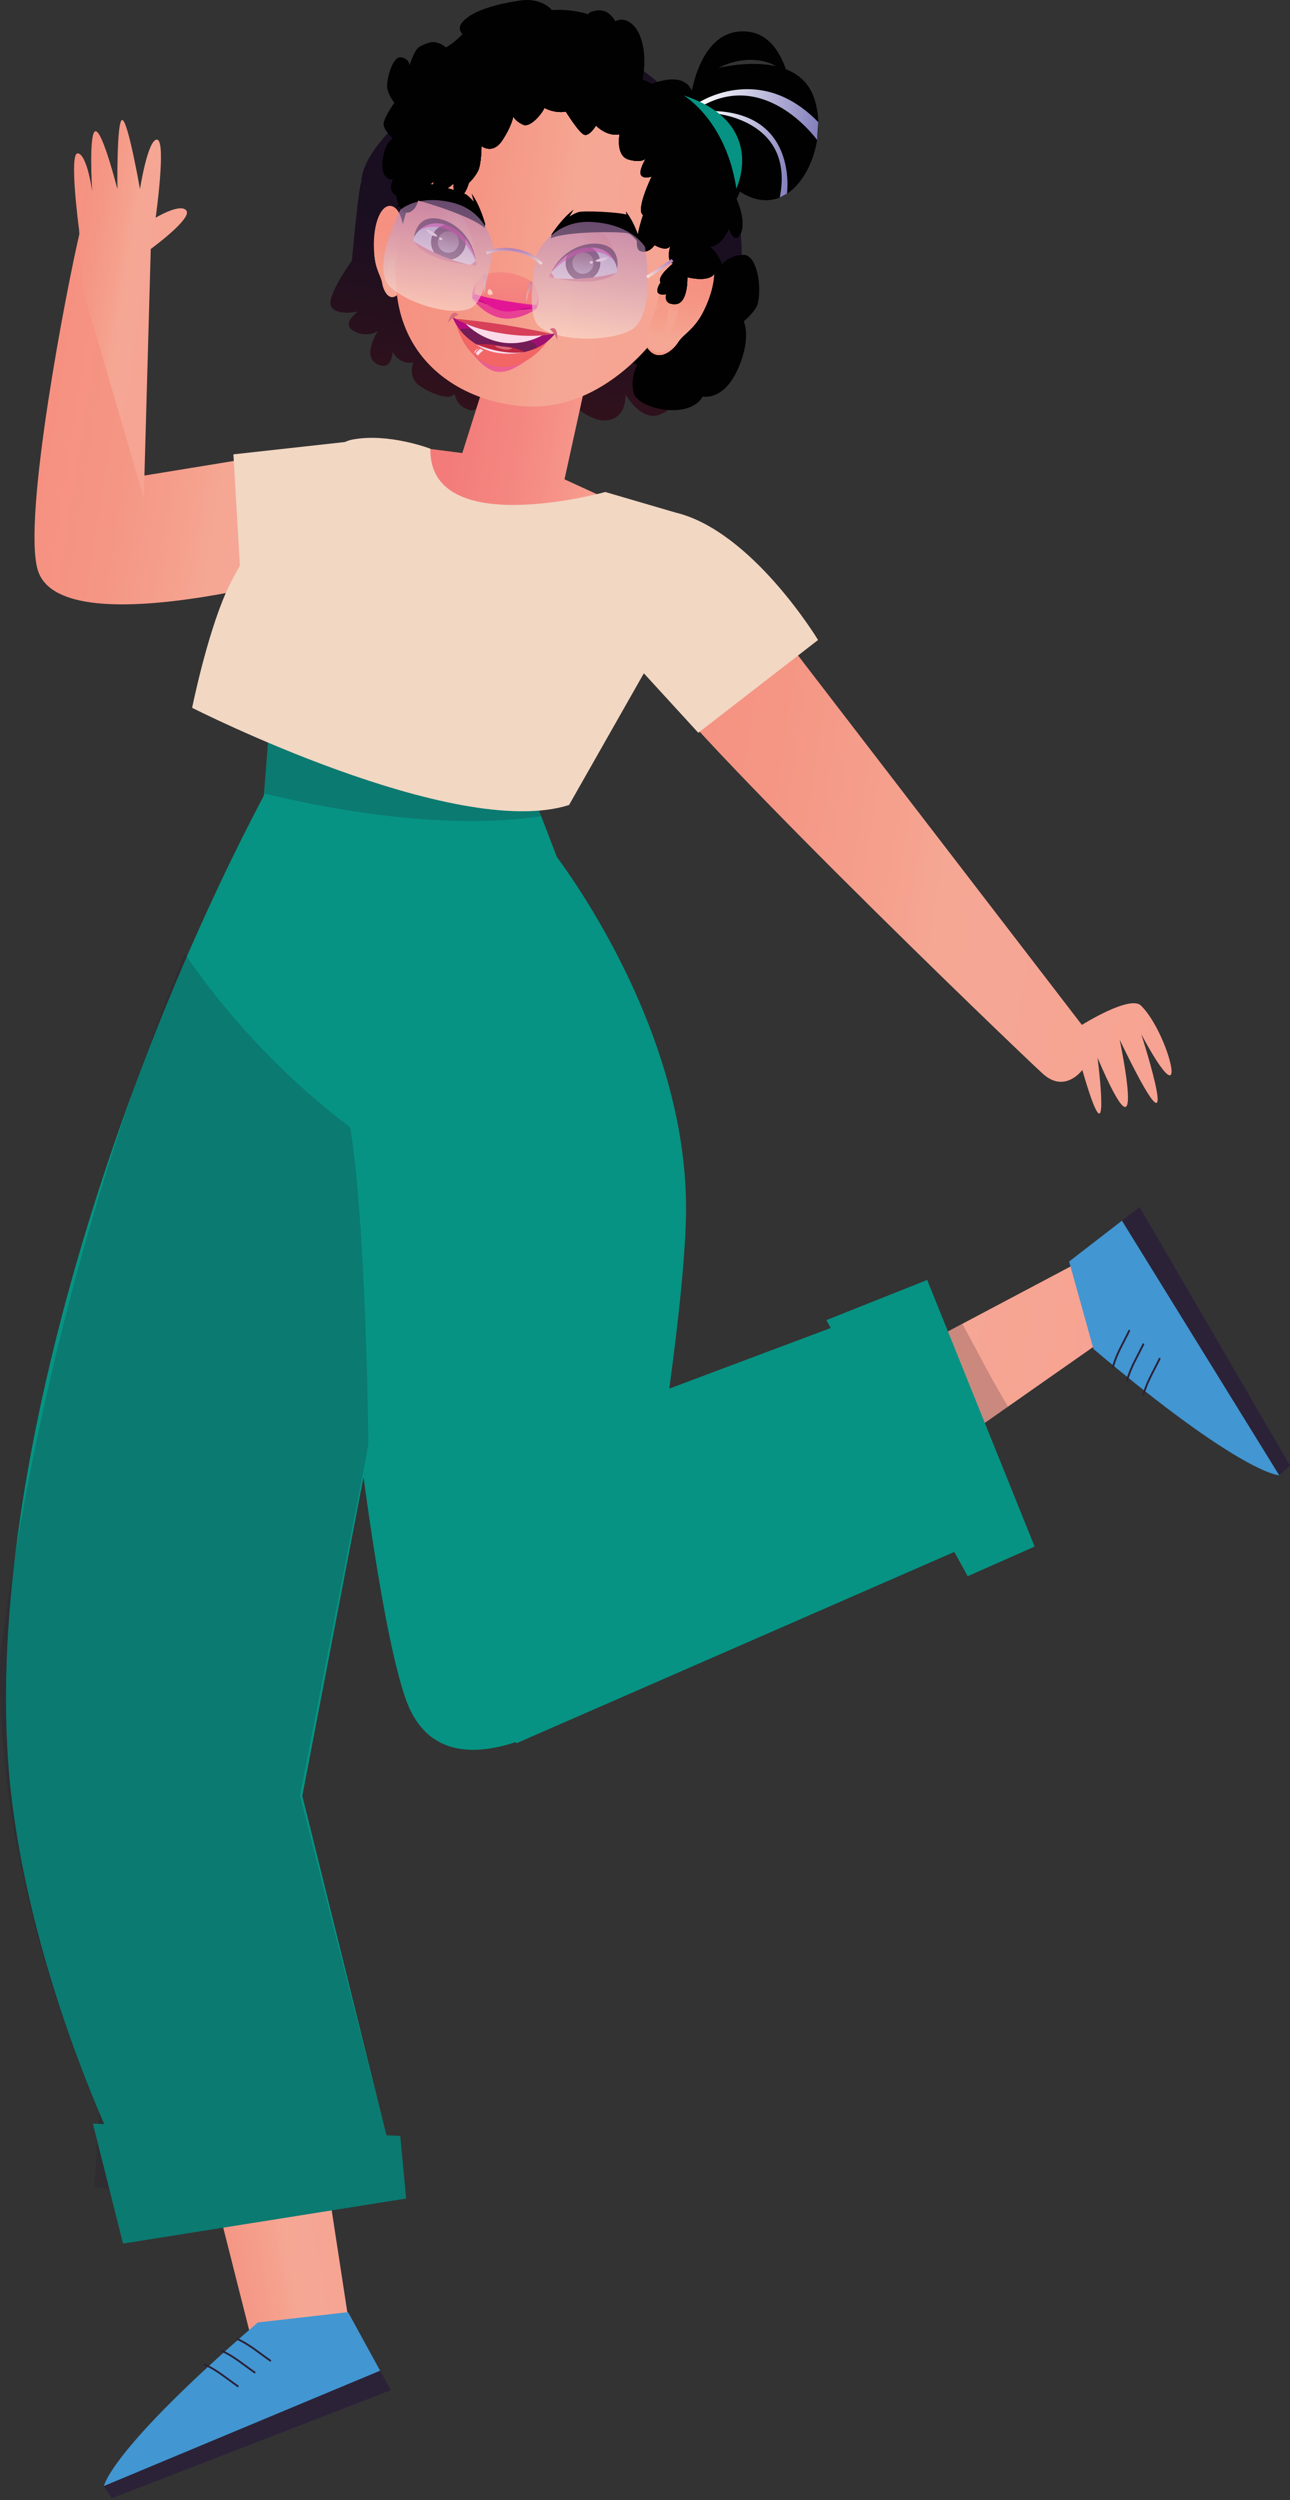 <svg width="434" height="841" viewBox="0 0 434 841" fill="none" xmlns="http://www.w3.org/2000/svg">
<rect x="0" y="0" width="434" height="841" fill="#333333" stroke="none"/>
<path d="M118.389 87.652C118.389 87.652 120.745 61.514 121.575 61.333C121.68 47.997 146.677 30.362 152.228 26.521C182.318 5.721 201.269 6.998 232.217 37.588C256.642 61.724 248.402 104.41 247.534 107.356C253.953 110.797 247.964 119.805 241.097 118.452C241.097 118.452 243.099 124.19 236.824 126.583C230.548 128.976 228.536 126.878 228.536 126.878C228.536 126.878 232.828 133.17 223.844 135.134C223.844 135.134 227.811 137.44 221.679 139.566C215.546 141.692 210.386 132.617 210.386 132.617C210.386 132.617 211.13 139.604 205.246 141.206C199.361 142.807 192.561 135.849 192.561 135.849C192.561 135.849 186.429 143.589 180.887 142.731C175.346 141.864 171.875 135.706 171.875 135.706C171.875 135.706 172.533 140.119 167.039 139.347C162.061 138.651 162.528 131.13 162.662 129.719C162.499 131.149 161.489 138.813 158.322 137.984C152.123 136.363 153.592 131.33 152.476 132.855C151.36 134.371 145.828 132.97 141.193 129.776C136.968 126.869 139.066 121.864 139.066 121.864C139.066 121.864 134.898 123.18 132.104 118.433C132.104 118.433 131.818 125.42 126.496 122.236C121.832 119.443 127.126 111.35 127.126 111.35C127.126 111.35 123.244 114.019 118.609 111.102C114.889 108.767 120.383 104.801 120.383 104.801C120.383 104.801 113.497 106.346 111.456 103.219C109.415 100.092 118.389 87.643 118.389 87.643V87.652Z" fill="url(#paint0_linear_7_4131)"/>
<path d="M125.781 82.457C125.781 83.458 125.819 84.364 125.886 85.174V85.212C126.353 91.027 128.184 92.666 128.604 95.316C128.966 97.614 131.065 102.437 134.536 98.3L134.546 98.29C134.546 98.29 136.138 79.531 135.614 75.994C135.614 75.994 134.889 70.694 132.266 69.502C128.9 67.968 125.752 73.611 125.771 82.448L125.781 82.457Z" fill="url(#paint1_linear_7_4131)"/>
<path style="mix-blend-mode:multiply" opacity="0.6" d="M135.404 86.642C135.404 86.642 131.522 75.432 128.995 74.335C126.467 73.249 126.41 82.238 126.487 85.241C126.553 88.253 127.078 90.102 127.078 90.102C127.078 90.102 126.954 86.546 127.259 83.725C127.698 79.683 129.224 76.385 130.282 76.89C131.341 77.395 132.028 82.676 132.037 83.258C132.037 83.849 131.055 84.745 130.616 87.871C130.177 90.998 130.797 94.563 131.427 94.621C132.056 94.678 132.18 92.114 132.638 89.197C133.096 86.28 134.765 87.128 135.242 89.139L135.404 86.632V86.642Z" fill="url(#paint2_linear_7_4131)"/>
<path style="mix-blend-mode:multiply" opacity="0.6" d="M135.242 89.139C135.242 89.139 134.259 86.146 133.22 87.271C132.171 88.396 132.238 91.99 131.522 92.304C130.807 92.619 130.378 89.664 130.95 87.109C131.522 84.554 132.676 82.362 133.735 82.972L135.404 86.642L135.242 89.149V89.139Z" fill="url(#paint3_linear_7_4131)"/>
<path style="mix-blend-mode:multiply" d="M125.895 85.212C126.363 91.027 128.184 92.666 128.613 95.316C128.976 97.614 131.074 102.437 134.546 98.3C134.355 98.453 132.495 99.873 130.998 98.862C129.415 97.785 129.195 95.641 128.728 93.925C128.261 92.218 126.582 90.827 125.895 85.203V85.212Z" fill="url(#paint4_linear_7_4131)"/>
<path d="M221.583 137.45C227.086 138.661 233.724 137.984 236.433 133.38C236.481 133.389 243.7 135.076 248.583 123.38C252.818 113.228 250.214 108.109 250.214 108.109C250.214 108.109 254.325 104.696 254.954 102.037C256.375 96.041 254.573 85.898 250.3 85.727C246.018 85.555 242.918 88.749 242.918 88.749C242.918 88.749 240.086 81.838 236.652 82.457C233.219 83.077 224.559 94.84 224.559 94.84C224.559 94.84 219.676 90.684 217.663 93.21C215.651 95.736 213.105 102.132 213.105 102.132C213.105 102.132 207.439 105.097 208.326 111.903C208.326 111.903 206.037 116.536 210.501 120.368C211.464 121.197 212.752 121.988 214.43 122.684C214.43 122.684 211.788 127.212 213.248 132.312C213.877 134.514 217.396 136.525 221.574 137.45H221.583Z" fill="#010101"/>
<path d="M213.2 503.84L371.606 419.945L369.765 451.688L234.85 546.183C227.582 532.085 220.343 517.986 213.2 503.84Z" fill="url(#paint5_linear_7_4131)"/>
<path opacity="0.2" d="M213.2 503.84L323.766 445.282C328.783 454.462 333.618 464.08 339.15 473.136L234.85 546.193C227.582 532.094 220.343 517.996 213.2 503.85V503.84Z" fill="#201829"/>
<path d="M367.895 453.776L359.693 424.33L377.48 410.584L430.403 496.243C430.403 496.243 418.224 496.262 367.895 453.766V453.776Z" fill="#4296D2"/>
<path d="M430.403 496.243L377.481 410.584L383.403 405.999L434.027 492.973L430.403 496.243Z" fill="#2B2238"/>
<path d="M374.152 459.686C375.296 455.329 377.709 451.488 379.636 447.456C379.808 447.093 380.351 447.408 380.18 447.77C378.272 451.755 375.888 455.549 374.753 459.848C374.648 460.239 374.038 460.077 374.142 459.676L374.152 459.686Z" fill="#2B2238"/>
<path d="M378.892 464.252C380.037 459.895 382.449 456.054 384.376 452.022C384.548 451.659 385.091 451.974 384.92 452.336C383.012 456.321 380.628 460.115 379.493 464.414C379.388 464.805 378.778 464.643 378.883 464.242L378.892 464.252Z" fill="#2B2238"/>
<path d="M384.376 469.104C385.52 464.747 387.933 460.906 389.86 456.874C390.032 456.511 390.575 456.826 390.404 457.188C388.496 461.173 386.112 464.967 384.977 469.266C384.872 469.657 384.262 469.495 384.366 469.094L384.376 469.104Z" fill="#2B2238"/>
<path d="M121.842 148.002L48.366 159.994L50.493 80.122C42.215 77.462 34.9 81.409 26.869 78.025C22.625 95.803 7.308 174.789 12.763 191.919C21.328 218.8 117.045 189.602 117.045 189.602L121.851 148.012L121.842 148.002Z" fill="url(#paint6_linear_7_4131)"/>
<path d="M26.593 77.176C26.593 77.176 23.092 51.086 26.211 51.581C29.33 52.068 31.008 64.307 31.008 64.307C31.008 64.307 29.768 44.165 32.172 44.137C34.575 44.117 39.497 63.64 39.497 63.64C39.497 63.64 39.201 40.047 41.147 40.352C43.092 40.657 47.088 63.63 47.088 63.63C47.088 63.63 49.768 46.491 52.887 46.977C56.006 47.463 52.372 73.23 52.372 73.23C52.372 73.23 60.755 68.158 62.72 70.856C64.694 73.563 50.722 83.744 50.722 83.744L48.376 167.573L28.099 98.157L26.593 77.167V77.176Z" fill="url(#paint7_linear_7_4131)"/>
<path d="M61.833 418.591L117.769 783.771L83.941 784.238L16.807 518.892L61.833 418.591Z" fill="url(#paint8_linear_7_4131)"/>
<path opacity="0.2" d="M63.159 740.884L120.974 430.888L51.886 402.796L31.781 735.584C42.31 736.88 52.858 739.092 63.168 740.875L63.159 740.884Z" fill="#201829"/>
<path d="M91.799 229.028L84.446 322.704L201.583 325.459L177.273 261.982L91.799 229.028Z" fill="#069383"/>
<path d="M167.058 115.954L155.537 152.397L126.468 148.66L154.231 196.208L212.494 171.586L189.919 161.233L200.945 111.055L167.058 115.954Z" fill="url(#paint9_linear_7_4131)"/>
<path d="M194.078 27.855C194.078 27.855 151.589 22.765 136.768 71.009C121.937 119.243 156.119 137.097 180.134 136.745C204.149 136.392 223.596 113.504 229.032 99.301C234.478 85.098 232.322 34.356 194.078 27.865V27.855Z" fill="url(#paint10_linear_7_4131)"/>
<path d="M89.415 266.405C89.415 266.405 122.09 286.195 185.065 285.241C185.065 285.241 232.456 344.381 230.777 409.869C229.604 455.835 209.28 565.706 209.28 565.706C209.28 565.706 151.017 613.206 136.444 571.33C121.871 529.454 107.908 363.493 107.908 363.493L140.354 402.872L101.709 604.064L131.188 723.02L37.398 719.674C37.398 719.674 7.051 655.997 2.692 591.892C-4.07 492.401 41.099 357.374 89.415 266.405Z" fill="#069383"/>
<path d="M174.927 567.164C166.248 544.639 156.481 519.816 151.608 494.813C229.604 465.348 306.361 436.627 306.361 436.627L334.629 516.089L173.715 586.391C169.891 578.098 178.217 575.696 174.927 567.164Z" fill="#069383"/>
<path d="M325.569 530.188L278.016 444.043L311.94 430.535L348.086 520.217L325.569 530.188Z" fill="#069383"/>
<path d="M249.594 195.894L363.985 344.743C363.985 344.743 380.151 334.6 383.861 338.242C393.484 347.669 401.114 379.813 383.966 347.898C383.966 347.898 400.303 398.601 376.698 349.738C376.698 349.738 386.541 396.276 369.259 355.82C369.259 355.82 374.314 395.113 364.128 359.909C364.128 359.909 358.32 367.897 350.9 361.225C343.47 354.552 219.132 235.215 214.573 220.125C210.015 205.035 249.604 195.894 249.604 195.894H249.594Z" fill="url(#paint11_linear_7_4131)"/>
<path opacity="0.2" d="M117.789 379.174C93.106 360.453 75.08 339.624 62.157 320.836C31.247 396.009 9.788 480.362 0.079 557.432C-1.991 639.563 37.398 719.674 37.398 719.674L131.188 723.02L100.917 603.912L123.32 489.284L123.921 485.423C122.786 403.606 117.789 379.193 117.789 379.193V379.174Z" fill="#201829"/>
<path d="M31.247 714.308L134.66 718.445L136.644 739.521L41.395 754.668L31.247 714.308Z" fill="#0B7A71"/>
<path opacity="0.2" d="M182.089 274.555L177.273 261.973L91.799 229.028L88.824 266.891C114.136 272.992 150.511 279.16 182.089 274.555Z" fill="#201829"/>
<path d="M86.716 781.206L117.102 777.737L127.898 797.45L34.947 836.256C34.947 836.256 36.836 824.236 86.725 781.216L86.716 781.206Z" fill="#4296D2"/>
<path d="M34.938 836.247L127.889 797.44L131.484 804.008L37.608 840.336L34.938 836.247Z" fill="#2B2238"/>
<path d="M79.925 786.468C84.026 788.27 87.422 791.244 91.084 793.761C91.418 793.989 91.103 794.533 90.769 794.304C87.107 791.787 83.712 788.813 79.611 787.012C79.239 786.85 79.563 786.306 79.925 786.468Z" fill="#2B2238"/>
<path d="M74.661 790.434C78.762 792.235 82.157 795.21 85.819 797.726C86.153 797.955 85.838 798.498 85.505 798.269C81.842 795.753 78.447 792.779 74.346 790.977C73.974 790.815 74.298 790.272 74.661 790.434Z" fill="#2B2238"/>
<path d="M69.005 795.076C73.106 796.878 76.501 799.852 80.164 802.368C80.498 802.597 80.183 803.141 79.849 802.912C76.187 800.395 72.791 797.421 68.69 795.619C68.318 795.457 68.643 794.914 69.005 795.076Z" fill="#2B2238"/>
<path d="M116.93 148.584L78.523 152.826L81.737 208.057L116.93 148.584Z" fill="#F2D7C3"/>
<path d="M144.779 150.929C144.779 150.929 130.616 145.495 118.447 147.879C106.277 150.262 82.748 184.102 76.101 199.144C69.453 214.186 64.637 238.084 64.637 238.084C64.637 238.084 153.058 283.001 191.445 270.781L216.614 226.474L234.936 246.492L275.221 215.273C275.221 215.273 253.075 178.573 227.239 172.396L203.653 165.495C203.653 165.495 144.235 181.929 144.798 150.929H144.779Z" fill="#F2D7C3"/>
<path d="M238.369 100.864C237.911 102.075 237.444 103.162 236.977 104.115L236.948 104.163C233.591 111.007 229.938 112.17 228.069 115.211C226.447 117.832 220.935 122.741 217.263 116.164C217.253 116.154 217.244 116.145 217.244 116.145C217.244 116.145 223.157 92.647 225.589 88.596C225.589 88.596 229.137 82.495 233.848 82.219C239.904 81.866 242.384 90.14 238.369 100.864Z" fill="url(#paint12_linear_7_4131)"/>
<path style="mix-blend-mode:multiply" opacity="0.6" d="M221.145 101.608C221.145 101.608 232.389 89.74 236.91 89.559C241.43 89.378 237.472 100.311 236.004 103.934C234.535 107.556 232.866 109.567 232.866 109.567C232.866 109.567 234.668 105.306 235.441 101.751C236.557 96.641 235.613 91.951 233.705 92.085C231.798 92.218 228.307 98.319 228.04 99.034C227.763 99.749 228.937 101.284 228.231 105.278C227.525 109.272 224.931 113.323 223.891 113.104C222.861 112.885 223.815 109.72 224.397 105.974C224.979 102.227 221.946 102.504 220.267 104.725L221.145 101.608Z" fill="url(#paint13_linear_7_4131)"/>
<path style="mix-blend-mode:multiply" opacity="0.6" d="M220.267 104.725C220.267 104.725 223.176 101.532 224.34 103.371C225.503 105.211 223.777 109.539 224.778 110.244C225.78 110.95 227.792 107.547 228.031 104.191C228.269 100.826 227.42 97.652 225.455 97.909L221.135 101.608L220.258 104.725H220.267Z" fill="url(#paint14_linear_7_4131)"/>
<path style="mix-blend-mode:multiply" d="M236.948 104.163C233.591 111.007 229.938 112.17 228.069 115.211C226.447 117.832 220.935 122.741 217.263 116.164C217.501 116.431 219.819 119.005 222.661 118.442C225.665 117.851 226.981 115.344 228.507 113.476C230.024 111.607 233.324 110.683 236.948 104.163Z" fill="url(#paint15_linear_7_4131)"/>
<path d="M249.194 78.501C247.2 82.743 245.159 76.871 245.159 76.871C242.746 83.477 237.711 83.201 237.711 83.201C237.711 83.201 242.022 86.299 240.896 90.941C239.78 95.583 231.273 93.248 231.273 93.248C231.273 93.248 231.569 102.094 227.258 102.313C222.937 102.533 224.168 98.948 224.168 98.948C218.789 99.864 222.241 94.992 222.241 94.992C220.868 92.972 226.428 88.653 226.428 88.653C223.91 87.738 225.532 82.715 225.532 82.715C224.158 84.879 220.229 82.448 220.229 82.448C220.229 82.448 218.283 85.479 215.384 84.421C212.475 83.353 216.347 72.334 216.347 72.334C213.724 70.713 219.246 59.341 219.246 59.341C219.246 59.341 216.814 60.37 215.737 59.007C214.678 57.673 217.139 53.507 217.234 53.345C217.158 53.44 215.87 54.899 211.502 53.679C207.077 52.44 208.374 45.261 208.441 45.185C204.139 46.062 200.506 42.268 200.506 42.268C200.506 42.268 198.35 45.872 196.595 45.338C194.84 44.804 190.348 37.54 190.348 37.54C186.524 38.255 183.081 36.272 183.081 36.272C183.443 36.587 178.78 43.346 175.88 41.916C173.095 40.543 172.723 39.189 172.695 39.094C172.676 39.227 172.294 42.154 169.061 47.12C165.752 52.211 162.003 49.141 162.003 49.141C162.003 49.141 161.984 55.29 160.802 57.558C159.619 59.827 157.75 61.553 157.75 61.553C157.75 61.553 156.271 66.919 154.23 65.756C152.189 64.603 152.609 62.63 152.581 62.02C152.552 61.41 151.236 63.659 147.917 64.317C144.598 64.975 145.933 61.019 145.933 61.019C144.273 63.001 141.641 61.867 141.641 61.867C141.641 61.867 141.183 68.406 139.228 70.332C134.774 74.726 133.258 65.661 133.258 65.661C130.149 64.241 132.285 60.218 132.285 60.218C132.285 60.218 131.312 61.095 129.567 59.122C127.831 57.139 128.775 50.028 131.188 47.435C133.43 45.033 133.649 47.492 133.668 47.864C133.668 47.892 133.668 47.911 133.668 47.911C133.668 47.911 128.632 43.917 129.119 41.363C129.605 38.818 132.733 34.566 132.733 34.566C132.733 34.566 130.168 31.582 130.273 28.637C130.378 25.701 132.171 18.98 134.908 19.314C137.559 19.648 137.74 21.802 137.731 22.021C137.731 22.021 139.228 17.474 140.592 16.149C141.479 15.291 144.521 14.1 145.637 14.148C148.336 14.271 149.996 15.949 149.996 15.949C152.752 14.567 155.604 11.459 155.604 11.459C155.604 11.459 153.715 9.839 155.394 7.675C159.047 2.947 169.71 0.955 175.022 0.173C182.242 -0.895 185.685 3.328 185.618 3.376C192.761 2.947 197.95 4.815 197.95 4.815C197.95 4.815 197.969 3.872 200.858 3.528C203.624 3.204 205.331 4.529 207.039 7.113L207.067 7.16C207.067 7.16 209.251 5.606 212.208 7.751C215.727 10.296 217.93 17.541 216.156 26.835C217.301 27.178 217.921 27.436 219.294 28.189C233.972 22.794 233.438 33.889 233.438 33.889C233.438 33.889 235.784 33.527 239.78 34.976C243.662 36.377 243.548 37.13 243.214 38.522C242.87 39.952 239.942 39.923 239.942 39.923C248.23 44.499 246.905 44.146 246.905 44.146C249.871 46.672 249.747 48.96 249.499 49.952C249.413 50.285 249.318 50.476 249.318 50.476C249.318 50.476 254.287 54.193 253.743 56.929C253.199 59.665 249.804 58.226 249.804 58.226C250.186 60.542 249.413 63.125 248.707 64.86C248.211 66.071 247.754 66.872 247.754 66.872C247.754 66.872 251.187 74.269 249.194 78.511V78.501Z" fill="#010101"/>
<g style="mix-blend-mode:multiply">
<path d="M249.194 78.501C247.201 82.743 245.16 76.871 245.16 76.871C242.747 83.477 237.711 83.201 237.711 83.201C237.711 83.201 242.022 86.299 240.896 90.941C239.781 95.583 231.273 93.248 231.273 93.248C231.273 93.248 231.569 102.094 227.258 102.313C222.938 102.532 224.168 98.948 224.168 98.948C218.789 99.863 222.241 94.992 222.241 94.992C220.868 92.971 226.428 88.653 226.428 88.653C223.91 87.738 225.532 82.715 225.532 82.715C224.158 84.878 220.229 82.448 220.229 82.448C220.229 82.448 218.283 85.479 215.384 84.421C212.475 83.353 216.347 72.334 216.347 72.334C213.725 70.713 219.247 59.341 219.247 59.341C219.247 59.341 216.815 60.37 215.737 59.007C214.659 57.644 217.234 53.335 217.234 53.335C217.234 53.335 216.004 54.937 211.502 53.679C207.077 52.439 208.374 45.261 208.441 45.185C204.14 46.062 200.506 42.268 200.506 42.268C200.506 42.268 198.35 45.871 196.596 45.338C194.841 44.804 190.349 37.54 190.349 37.54C186.524 38.255 183.081 36.272 183.081 36.272C183.444 36.587 178.78 43.345 175.88 41.916C173.096 40.543 172.724 39.189 172.695 39.094C172.676 39.227 172.294 42.154 169.061 47.12C165.752 52.211 162.004 49.141 162.004 49.141C162.004 49.141 161.985 55.289 160.802 57.558C159.619 59.827 157.75 61.552 157.75 61.552C157.75 61.552 156.272 66.919 154.231 65.756C152.19 64.603 152.609 62.63 152.581 62.02C152.552 61.409 151.236 63.659 147.917 64.317C144.598 64.975 145.933 61.019 145.933 61.019C144.274 63.001 141.641 61.867 141.641 61.867C141.641 61.867 141.184 68.406 139.228 70.332C134.775 74.726 133.258 65.661 133.258 65.661C130.149 64.24 132.285 60.218 132.285 60.218C132.285 60.218 131.312 61.095 129.567 59.122C127.831 57.139 128.776 50.028 131.189 47.435C133.601 44.842 133.668 47.911 133.668 47.911C133.668 47.911 128.633 43.917 129.119 41.363C129.605 38.817 132.734 34.566 132.734 34.566C132.734 34.566 130.168 31.582 130.273 28.637C130.378 25.701 132.171 18.98 134.908 19.314C137.559 19.648 137.741 21.802 137.731 22.021C138.284 25.586 156.939 26.053 156.939 26.053C156.939 26.053 153.306 29.352 159.572 30.143C167.43 31.134 174.354 24.681 174.354 24.681C174.354 24.681 181.746 28.837 187.497 28.656C204.368 28.113 214.612 24.824 216.767 21.278L216.157 26.835L219.294 28.189C219.294 28.189 214.783 29.561 214.135 35.147C213.849 37.588 222.671 40.638 223.968 38.255C223.968 38.255 223.081 43.574 228.851 43.784C228.851 43.784 224.273 44.995 225.484 50.199C226.686 55.404 247.458 57.12 249.327 50.485C249.327 50.485 254.296 54.203 253.753 56.939C253.209 59.675 249.814 58.235 249.814 58.235C250.462 62.163 247.763 66.881 247.763 66.881C247.763 66.881 251.197 74.278 249.203 78.52L249.194 78.501Z" fill="#010101"/>
</g>
<g style="mix-blend-mode:multiply">
<path d="M249.194 78.501C247.201 82.743 245.16 76.871 245.16 76.871C242.747 83.477 237.711 83.201 237.711 83.201C237.711 83.201 242.022 86.299 240.896 90.941C239.781 95.583 231.273 93.248 231.273 93.248C231.273 93.248 231.569 102.094 227.258 102.313C222.938 102.533 224.168 98.948 224.168 98.948C218.789 99.863 222.241 94.992 222.241 94.992C220.868 92.971 226.428 88.653 226.428 88.653C223.91 87.738 225.532 82.715 225.532 82.715C224.158 84.878 220.229 82.448 220.229 82.448C220.229 82.448 218.283 85.479 215.384 84.421C212.475 83.353 216.347 72.334 216.347 72.334C213.725 70.713 219.247 59.341 219.247 59.341C219.247 59.341 216.815 60.37 215.737 59.007C214.678 57.673 217.139 53.507 217.234 53.345C217.158 53.44 215.87 54.899 211.502 53.679C207.077 52.439 208.374 45.261 208.441 45.185C204.14 46.062 200.506 42.268 200.506 42.268C200.506 42.268 198.35 45.871 196.595 45.338C194.841 44.804 190.349 37.54 190.349 37.54C186.524 38.255 183.081 36.272 183.081 36.272C183.444 36.587 178.78 43.345 175.88 41.916C173.095 40.543 172.724 39.189 172.695 39.094C172.676 39.227 172.294 42.154 169.061 47.12C165.752 52.211 162.004 49.141 162.004 49.141C162.004 49.141 161.985 55.29 160.802 57.558C159.619 59.827 157.75 61.552 157.75 61.552C157.75 61.552 156.272 66.919 154.231 65.756C152.19 64.603 152.609 62.63 152.581 62.02C152.552 61.409 151.236 63.659 147.917 64.317C144.598 64.975 145.933 61.019 145.933 61.019C144.274 63.001 141.641 61.867 141.641 61.867C141.641 61.867 141.184 68.406 139.228 70.332C134.775 74.726 133.258 65.661 133.258 65.661C130.149 64.241 132.285 60.218 132.285 60.218C132.285 60.218 131.312 61.095 129.567 59.122C127.831 57.139 128.776 50.028 131.188 47.435C133.43 45.033 133.649 47.492 133.668 47.864C133.668 47.892 133.668 47.911 133.668 47.911C132.838 52.639 137.34 49.017 137.34 49.017C137.34 49.017 137.302 51.934 140.43 51.067C140.249 51.124 137.95 51.925 140.373 53.049C142.891 54.222 145.657 49.98 145.657 49.98C145.657 49.98 146.582 52.544 149.7 52.764C149.7 52.764 146.362 54.146 150.044 55.251C153.725 56.357 152.781 48.922 152.781 48.922C152.781 48.922 154.832 51.095 157.292 48.836C159.762 46.577 159.533 41.42 159.533 41.42C159.533 41.42 160.439 45.014 164.531 44.489C168.622 43.965 171.684 36.797 171.684 36.797C171.684 36.797 173.134 38.522 174.984 39.113C176.825 39.694 178.608 33.803 178.608 33.803C178.608 33.803 178.684 36.005 183.091 34.432C183.091 34.432 182.537 35.92 185.561 36.11C188.584 36.301 192.523 32.755 192.523 32.755C192.523 32.755 192.037 38.579 194.354 39.694C196.672 40.81 197.492 32.593 197.492 32.593C197.492 32.593 200.029 36.749 202.814 35.615C205.599 34.48 206.476 31.945 206.476 31.945C206.476 31.945 205.036 36.015 208.269 36.558C211.369 37.073 212.923 34.957 213.057 34.776C212.866 35.1 209.309 41.363 213.887 43.412C213.333 43.174 209.042 41.41 209.862 44.28C210.739 47.349 215.737 45.223 215.737 45.223C215.737 45.223 213.791 47.435 215.909 49.217C217.854 50.857 219.046 49.57 219.237 49.341C218.961 49.732 216.366 53.564 220.696 55.852C220.477 55.757 217.625 54.603 218.283 56.481C218.97 58.435 222.613 59.017 222.613 59.017C222.613 59.017 219.514 61.19 220.887 62.954C221.431 63.65 222.327 63.764 223.224 63.64C220.553 64.755 217.11 66.9 218.741 70.198C220.62 73.983 224.206 71.895 225.961 70.541C224.807 71.676 223.281 73.725 224.931 75.489C227.363 78.091 231.559 72.305 231.559 72.305C231.559 72.305 231.226 75.527 235.031 75.222C235.031 75.222 230.768 78.082 233.257 79.664C235.756 81.246 243.157 80.274 241.43 76.528C241.43 76.528 244.473 74.545 242.785 72.057C242.785 72.057 247.573 72.191 247.725 66.871C247.725 66.871 251.159 74.269 249.165 78.511L249.194 78.501Z" fill="#010101"/>
</g>
<g style="mix-blend-mode:soft-light" opacity="0.5">
<path d="M187.058 20.181C187.058 20.181 189.7 21.859 186.867 22.384C184.035 22.908 179.61 20.506 179.61 20.506C171.112 20.906 168.67 18.914 170.272 15.682C170.272 15.682 165.351 8.58 173.563 8.971C175.642 9.067 174.478 10.773 174.44 10.802C178.751 10.544 177.96 12.565 177.96 12.565C177.96 12.565 183.701 9.858 185.456 9.82C203.357 9.4 196.405 14.481 196.405 14.481C213.381 22.317 187.039 20.191 187.039 20.191L187.058 20.181Z" fill="#010101"/>
</g>
<path d="M159.848 89.073C161.088 88.996 158.284 78.635 151.389 75.441C143.053 71.59 139.324 79.054 139.009 80.675C138.685 82.295 153.897 89.406 159.858 89.063L159.848 89.073Z" fill="url(#paint16_linear_7_4131)"/>
<path d="M149.942 87.276C146.762 86.779 144.595 83.753 145.102 80.518C145.608 77.283 148.596 75.063 151.776 75.56C154.955 76.057 157.122 79.083 156.616 82.318C156.11 85.553 153.122 87.773 149.942 87.276Z" fill="url(#paint17_linear_7_4131)"/>
<path d="M149.995 86.937C147.003 86.469 144.964 83.619 145.441 80.571C145.918 77.523 148.73 75.431 151.723 75.899C154.715 76.367 156.754 79.217 156.277 82.265C155.8 85.313 152.987 87.405 149.995 86.937Z" fill="url(#paint18_linear_7_4131)"/>
<path style="mix-blend-mode:multiply" d="M147.383 80.608C146.944 82.562 148.136 84.497 150.053 84.936C151.97 85.374 153.878 84.144 154.326 82.2C154.774 80.255 153.573 78.311 151.656 77.872C149.739 77.433 147.831 78.663 147.383 80.608Z" fill="url(#paint19_linear_7_4131)"/>
<path d="M159.972 87.128C159.972 87.128 159.314 73.344 151.608 70.37C143.892 67.396 139.715 78.968 139.715 78.968C139.715 78.968 143.015 73.134 150.473 75.26C157.941 77.386 159.972 87.128 159.972 87.128Z" fill="url(#paint20_linear_7_4131)"/>
<path d="M160.077 87.7L158.427 89.035C158.427 89.035 160.01 89.559 160.277 89.139C160.544 88.72 160.077 87.7 160.077 87.7Z" fill="#D86B7C"/>
<path d="M157.321 88.939C157.321 88.939 150.845 88.472 145.685 86.156C140.526 83.83 139.219 81.17 139.219 81.17C139.219 81.17 146.982 86.404 157.321 88.939Z" fill="#D86B7C"/>
<path d="M147.106 79.378C147.383 79.769 145.771 79.474 144.684 78.73C143.721 78.063 143.358 77.252 143.492 77.148C143.625 77.052 146.029 77.844 147.106 79.378Z" fill="white"/>
<path d="M147.946 79.893C148.432 79.836 148.909 80.198 148.871 80.446C148.833 80.694 148.203 80.875 147.974 80.713C147.736 80.551 147.679 79.921 147.946 79.893Z" fill="white"/>
<g style="mix-blend-mode:multiply" opacity="0.6">
<path d="M160.077 87.7C160.077 87.7 156.71 80.026 150.711 77.376C144.712 74.726 140.869 77.643 140.869 77.643C140.869 77.643 142.795 73.182 150.874 75.67C158.952 78.148 160.077 87.7 160.077 87.7Z" fill="#DF0198"/>
</g>
<path d="M160.077 87.7C160.077 87.7 158.246 78.177 149.891 75.603C142.433 73.316 139.333 79.721 139.333 79.721C139.333 79.721 139.877 73.621 145.409 73.42C150.664 73.23 158.589 77.853 160.077 87.7Z" fill="#401432"/>
<path d="M185.217 93.038C184.063 92.59 189.9 83.582 197.435 82.648C206.543 81.523 207.811 89.778 207.63 91.418C207.439 93.057 190.787 95.193 185.217 93.038Z" fill="url(#paint21_linear_7_4131)"/>
<path d="M195.207 94.35C192.028 93.852 189.861 90.826 190.368 87.591C190.875 84.356 193.863 82.137 197.043 82.634C200.223 83.132 202.389 86.158 201.882 89.393C201.375 92.628 198.387 94.848 195.207 94.35Z" fill="url(#paint22_linear_7_4131)"/>
<path d="M195.27 94.016C192.278 93.549 190.239 90.698 190.716 87.65C191.193 84.602 194.005 82.511 196.998 82.978C199.99 83.446 202.029 86.296 201.552 89.344C201.075 92.392 198.263 94.484 195.27 94.016Z" fill="url(#paint23_linear_7_4131)"/>
<path style="mix-blend-mode:multiply" d="M199.676 88.787C199.504 90.779 197.769 92.257 195.813 92.085C193.858 91.913 192.409 90.169 192.59 88.177C192.761 86.184 194.497 84.707 196.452 84.878C198.408 85.05 199.857 86.794 199.676 88.787Z" fill="url(#paint24_linear_7_4131)"/>
<path d="M185.704 91.151C185.704 91.151 190.539 78.225 198.789 77.748C207.039 77.272 207.487 89.559 207.487 89.559C207.487 89.559 206.133 83.001 198.379 82.743C190.625 82.495 185.704 91.141 185.704 91.141V91.151Z" fill="url(#paint25_linear_7_4131)"/>
<path d="M185.427 91.666L186.591 93.439C186.591 93.439 184.922 93.458 184.798 92.972C184.664 92.495 185.427 91.666 185.427 91.666Z" fill="#D86B7C"/>
<path d="M187.669 93.686C187.669 93.686 193.982 95.221 199.6 94.582C205.217 93.944 207.287 91.818 207.287 91.818C207.287 91.818 198.293 94.439 187.678 93.686H187.669Z" fill="#D86B7C"/>
<path d="M200.315 87.7C199.934 87.986 201.555 88.205 202.814 87.824C203.939 87.481 204.531 86.814 204.435 86.68C204.34 86.547 201.812 86.566 200.315 87.7Z" fill="white"/>
<path d="M199.361 87.938C198.913 87.738 198.35 87.938 198.312 88.186C198.274 88.434 198.818 88.796 199.085 88.71C199.361 88.625 199.609 88.053 199.361 87.938Z" fill="white"/>
<g style="mix-blend-mode:multiply" opacity="0.6">
<path d="M185.427 91.665C185.427 91.665 190.978 85.393 197.502 84.697C204.025 84.001 206.791 87.957 206.791 87.957C206.791 87.957 206.324 83.124 197.873 83.02C189.423 82.915 185.437 91.665 185.437 91.665H185.427Z" fill="#DF0198"/>
</g>
<path d="M185.427 91.665C185.427 91.665 190.081 83.153 198.818 83.258C206.619 83.353 207.611 90.398 207.611 90.398C207.611 90.398 208.956 84.421 203.758 82.543C198.808 80.751 189.853 82.743 185.427 91.665Z" fill="#401432"/>
<path d="M158.856 100.159C158.856 100.159 158.961 100.798 161.26 101.236C163.558 101.684 165.399 104.039 169.319 104.658C173.239 105.268 175.518 103.562 177.845 103.829C180.172 104.105 180.659 103.562 180.659 103.562C181.24 102.104 181.25 100.607 181.021 99.282C181.021 99.282 181.021 99.244 181.021 99.234C180.601 96.908 179.476 95.145 179.476 95.145C174.393 91.627 168.489 90.703 162.566 92.504C162.566 92.504 161.527 93.362 160.554 94.773V94.792C159.61 96.155 158.723 98.033 158.875 100.159H158.856Z" fill="url(#paint26_linear_7_4131)"/>
<path d="M163.882 102.409C163.882 102.409 162.347 100.607 160.039 100.921L163.882 102.409Z" fill="#812852"/>
<path d="M179.047 103.906C179.047 103.906 176.91 102.884 174.383 104.317L179.047 103.906Z" fill="#812852"/>
<g style="mix-blend-mode:multiply" opacity="0.6">
<path d="M158.856 100.159C158.856 100.159 158.961 100.798 161.26 101.236C163.558 101.684 165.399 104.039 169.319 104.658C173.239 105.268 175.518 103.562 177.845 103.829C180.172 104.105 180.659 103.562 180.659 103.562C181.24 102.104 181.25 100.607 181.021 99.282C181.05 99.663 181.164 102.123 180.153 102.561C179.056 103.028 173.429 101.779 169.862 101.217C166.295 100.655 160.23 99.721 159.696 98.672C159.181 97.661 160.43 95.031 160.554 94.792C159.61 96.155 158.723 98.033 158.875 100.159H158.856Z" fill="#DF0198"/>
</g>
<path style="mix-blend-mode:multiply" opacity="0.6" d="M162.566 92.495C162.566 92.495 163.224 96.622 162.643 99.358C162.643 99.358 164.006 96.823 163.434 92.257L162.566 92.495Z" fill="url(#paint27_linear_7_4131)"/>
<path style="mix-blend-mode:multiply" opacity="0.6" d="M179.276 95.116C179.276 95.116 177.387 98.853 177.111 101.627C177.111 101.627 176.586 98.786 178.522 94.621L179.276 95.116Z" fill="url(#paint28_linear_7_4131)"/>
<g style="mix-blend-mode:multiply" opacity="0.6">
<path d="M180.153 102.561C180.153 102.561 180.601 103.247 180.668 103.572C180.735 103.896 174.784 107.976 168.956 107.06C163.129 106.145 158.885 100.769 158.866 100.159C158.856 99.549 159.924 98.939 159.924 98.939C159.924 98.939 164.369 100.359 169.862 101.217C175.365 102.075 180.153 102.561 180.153 102.561Z" fill="#DF0198"/>
</g>
<path d="M165.418 99.148C166.314 98.805 165.075 97.213 164.674 97.213C164.273 97.213 163.921 98.052 164.045 98.653C164.169 99.253 165.036 99.291 165.418 99.148Z" fill="#FBCBBB"/>
<g style="mix-blend-mode:multiply">
<path d="M163.243 75.365C163.243 75.365 161.698 69.35 158.685 65.108L159.352 67.844C159.352 67.844 158.465 66.633 157.016 65.518C155.556 64.403 143.759 61.276 141.279 61.333L141.832 60.332C141.832 60.332 137.083 63.24 133.134 70.17C133.134 70.17 136.758 67.186 138.837 67.167C140.916 67.148 158.942 72.801 163.043 76.69L163.253 75.374L163.243 75.365Z" fill="#010101"/>
<path d="M185.542 78.854C185.542 78.854 188.851 73.601 193.019 70.475L191.55 72.877C191.55 72.877 192.761 71.99 194.488 71.371C196.214 70.751 208.412 71.371 210.749 72.191L210.53 71.075C210.53 71.075 214.163 75.298 215.804 83.105C215.804 83.105 213.267 79.159 211.292 78.501C209.318 77.843 190.434 77.729 185.332 80.179L185.542 78.863V78.854Z" fill="#010101"/>
</g>
<path style="mix-blend-mode:multiply" opacity="0.6" d="M180.592 85.45C180.592 85.45 176.863 103.381 180.544 108.814C184.226 114.257 202.146 115.697 211.674 111.36C221.202 107.022 216.986 83.058 216.986 83.058C216.986 83.058 212.799 75.537 199.295 74.669C185.79 73.802 180.592 85.441 180.592 85.441V85.45Z" fill="url(#paint29_linear_7_4131)"/>
<path style="mix-blend-mode:multiply" opacity="0.6" d="M165.962 83.334C165.962 83.334 163.921 99.406 159.209 103.114C154.488 106.813 138.513 103.076 131.436 96.651C124.36 90.226 134.717 70.57 134.717 70.57C134.717 70.57 140.459 65.203 152.438 68.216C164.416 71.228 165.971 83.344 165.971 83.344L165.962 83.334Z" fill="url(#paint30_linear_7_4131)"/>
<path d="M182.204 88.758C181.851 88.339 179.352 85.498 174.068 84.335C168.298 83.067 164.111 84.869 163.654 85.069" stroke="url(#paint31_linear_7_4131)" stroke-miterlimit="10"/>
<path d="M217.663 93.21L226.276 87.538" stroke="url(#paint32_linear_7_4131)" stroke-miterlimit="10"/>
<g style="mix-blend-mode:multiply" opacity="0.4">
<path d="M177.282 121.226C174.393 123.123 171.198 125.363 167.468 125.077C163.739 124.791 160.296 120.711 158.084 117.889C163.053 123.628 170.635 124.772 177.282 121.235V121.226Z" fill="#DF0198"/>
</g>
<path d="M185.408 113.009C181.612 119.129 174.831 124.514 167.297 123.313C159.505 122.065 154.822 115.239 153.258 108.004C158.437 110.254 163.329 113.085 168.222 115.887C173.887 114.696 179.657 113.533 185.418 113.009H185.408Z" fill="#F26665"/>
<path d="M152.314 106.708C152.886 108.252 153.725 109.701 154.755 111.007C157.979 115.096 163.11 117.908 167.945 118.681C172.075 119.338 176.662 118.824 180.554 117.031C182.995 115.907 185.16 114.277 186.782 112.113C181.927 113.266 175.413 113.114 170.32 112.399C169.881 112.332 169.443 112.265 169.023 112.198C167.526 111.979 165.942 111.674 164.331 111.283C160.125 110.273 155.738 108.7 152.304 106.717L152.314 106.708Z" fill="#731C55"/>
<g style="mix-blend-mode:multiply" opacity="0.4">
<path d="M186.782 112.103C181.927 113.257 175.413 113.104 170.32 112.389C176.252 113.695 181.412 115.478 180.554 117.022C182.995 115.897 185.16 114.267 186.782 112.103Z" fill="#DF0198"/>
</g>
<g style="mix-blend-mode:multiply" opacity="0.6">
<path d="M152.314 106.708C152.886 108.252 153.725 109.701 154.755 111.007C154.984 110.254 159.295 110.502 164.331 111.274C160.125 110.263 155.738 108.691 152.304 106.708H152.314Z" fill="#DF0198"/>
</g>
<path d="M176.558 118.442C174.497 117.317 170.826 116.364 168.403 116.459C165.561 115.459 160.211 115.859 160.211 115.859C162.776 117.317 165.389 118.433 168.394 118.804C170.959 119.119 173.935 118.843 176.548 118.442H176.558Z" fill="#BE2741"/>
<path d="M185.599 112.322C180.268 113.285 174.421 113.19 169.033 112.179C163.634 111.493 158.189 109.844 153.325 107.251C159.181 107.785 170.845 109.043 185.599 112.322Z" fill="#D74058"/>
<path d="M182.433 112.789C178.389 114.982 173.477 115.926 168.909 115.201C164.34 114.477 159.915 112.141 156.653 108.872C160.592 110.607 164.769 111.512 169.061 112.189C173.353 112.866 178.045 113.209 182.433 112.789Z" fill="#FBDBE9"/>
<path d="M154.221 105.888C152.819 106.574 151.541 107.394 150.673 108.681C150.95 107.632 151.474 106.012 152.314 105.421C153.162 104.83 153.649 105.44 154.221 105.888Z" fill="#D86B7C"/>
<path d="M184.95 110.683C186.076 111.76 187.039 112.932 187.478 114.42C187.535 113.342 187.535 111.655 186.915 110.835C186.295 110.016 185.637 110.435 184.95 110.683Z" fill="#D86B7C"/>
<g style="mix-blend-mode:soft-light">
<path d="M162.671 117.908C161.908 118.29 161.345 118.89 160.859 119.586C160.611 119.405 160.354 119.233 160.106 119.052C160.191 118.309 161.04 117.746 161.565 117.346C161.937 117.537 162.299 117.727 162.671 117.908Z" fill="#FBDBE9"/>
</g>
<g style="mix-blend-mode:soft-light">
<path d="M161.117 117.279C160.42 117.556 160.029 118.099 159.772 118.785C159.705 118.69 159.638 118.585 159.572 118.49C159.858 117.832 160.306 117.413 161.012 117.27C161.05 117.27 161.078 117.279 161.117 117.289V117.279Z" fill="#FBDBE9"/>
</g>
<path d="M176.567 118.433C171.131 119.214 165.246 117.813 160.23 115.849C164.731 119.233 171.293 119.5 176.567 118.433Z" fill="#FBDBE9"/>
<g style="mix-blend-mode:soft-light" opacity="0.5">
<path d="M171.226 117.565C168.994 118.032 163.921 115.668 168.403 116.469C170.292 116.803 174.173 116.955 171.226 117.565Z" fill="#F7A9B0"/>
</g>
<g style="mix-blend-mode:multiply">
<path d="M232.235 33.796C232.235 33.796 234.751 8.96 251.487 10.631C268.222 12.302 267.484 44.077 267.484 44.077L264.805 41.657C264.805 41.657 268.112 24.58 259.086 21.273C250.058 17.976 241.724 22.873 241.724 22.873C241.724 22.873 266.382 16.461 273.186 31.27C279.999 46.08 269.69 71.771 253.582 66.696C237.475 61.611 232.225 33.795 232.225 33.795L232.235 33.796Z" fill="#010101"/>
</g>
<path style="mix-blend-mode:multiply" d="M274.906 47.095C274.906 47.095 257.887 23.208 235.979 35.766L234.402 34.898C234.402 34.898 255.33 20.459 275.306 41.107L274.904 47.105L274.906 47.095Z" fill="url(#paint33_linear_7_4131)"/>
<path d="M273.808 32.747C273.808 32.747 252.895 16.787 234.275 29.279L236.312 26.031C236.312 26.031 245.472 16.635 273.196 31.271L273.808 32.747Z" fill="#010101"/>
<path style="mix-blend-mode:multiply" d="M264.768 65.157C264.768 65.157 268.712 37.234 238.535 37.318L239.501 38.03C239.501 38.03 267.591 39.662 262.351 66.421L264.758 65.155L264.768 65.157Z" fill="url(#paint34_linear_7_4131)"/>
<path d="M230 32.091C230 32.091 244.214 40.355 247.737 63.42C247.737 63.42 258.338 41.418 230 32.091Z" fill="#069383"/>
<defs>
<linearGradient id="paint0_linear_7_4131" x1="175.585" y1="139.646" x2="184.677" y2="81.489" gradientUnits="userSpaceOnUse">
<stop stop-color="#31111B"/>
<stop offset="1" stop-color="#1A0F21"/>
</linearGradient>
<linearGradient id="paint1_linear_7_4131" x1="122.749" y1="107.608" x2="127.739" y2="75.69" gradientUnits="userSpaceOnUse">
<stop stop-color="#F7A393"/>
<stop offset="0.43" stop-color="#F5A794"/>
<stop offset="0.51" stop-color="#F5A18E"/>
<stop offset="0.76" stop-color="#F59584"/>
<stop offset="1" stop-color="#F69181"/>
</linearGradient>
<linearGradient id="paint2_linear_7_4131" x1="124.041" y1="99.3" x2="127.477" y2="77.328" gradientUnits="userSpaceOnUse">
<stop stop-color="#F7A393"/>
<stop offset="0.43" stop-color="#F5A794"/>
<stop offset="0.51" stop-color="#F5A18E"/>
<stop offset="0.76" stop-color="#F59584"/>
<stop offset="1" stop-color="#F69181"/>
</linearGradient>
<linearGradient id="paint3_linear_7_4131" x1="128.011" y1="91.652" x2="129.502" y2="82.112" gradientUnits="userSpaceOnUse">
<stop stop-color="#F7A393"/>
<stop offset="0.43" stop-color="#F5A794"/>
<stop offset="0.51" stop-color="#F5A18E"/>
<stop offset="0.76" stop-color="#F59584"/>
<stop offset="1" stop-color="#F69181"/>
</linearGradient>
<linearGradient id="paint4_linear_7_4131" x1="135.286" y1="93.604" x2="124.846" y2="91.97" gradientUnits="userSpaceOnUse">
<stop stop-color="#F7A393"/>
<stop offset="0.43" stop-color="#F5A794"/>
<stop offset="0.51" stop-color="#F5A18E"/>
<stop offset="0.76" stop-color="#F59584"/>
<stop offset="1" stop-color="#F69181"/>
</linearGradient>
<linearGradient id="paint5_linear_7_4131" x1="363.408" y1="492.481" x2="218.556" y2="469.812" gradientUnits="userSpaceOnUse">
<stop stop-color="#F7A393"/>
<stop offset="0.43" stop-color="#F5A794"/>
<stop offset="0.51" stop-color="#F5A18E"/>
<stop offset="0.76" stop-color="#F59584"/>
<stop offset="1" stop-color="#F69181"/>
</linearGradient>
<linearGradient id="paint6_linear_7_4131" x1="122.601" y1="154.123" x2="15.834" y2="137.414" gradientUnits="userSpaceOnUse">
<stop stop-color="#F7A393"/>
<stop offset="0.43" stop-color="#F5A794"/>
<stop offset="0.51" stop-color="#F5A18E"/>
<stop offset="0.76" stop-color="#F59584"/>
<stop offset="1" stop-color="#F69181"/>
</linearGradient>
<linearGradient id="paint7_linear_7_4131" x1="58.012" y1="106.059" x2="17.891" y2="99.78" gradientUnits="userSpaceOnUse">
<stop stop-color="#F7A393"/>
<stop offset="0.43" stop-color="#F5A794"/>
<stop offset="0.51" stop-color="#F5A18E"/>
<stop offset="0.76" stop-color="#F59584"/>
<stop offset="1" stop-color="#F69181"/>
</linearGradient>
<linearGradient id="paint8_linear_7_4131" x1="95.086" y1="600.212" x2="33.752" y2="611.441" gradientUnits="userSpaceOnUse">
<stop stop-color="#F7A393"/>
<stop offset="0.43" stop-color="#F5A794"/>
<stop offset="0.51" stop-color="#F5A18E"/>
<stop offset="0.76" stop-color="#F59584"/>
<stop offset="1" stop-color="#F69181"/>
</linearGradient>
<linearGradient id="paint9_linear_7_4131" x1="214.416" y1="159.408" x2="126.938" y2="145.718" gradientUnits="userSpaceOnUse">
<stop stop-color="#F9AD99"/>
<stop offset="0.18" stop-color="#F79B8D"/>
<stop offset="0.46" stop-color="#F48781"/>
<stop offset="0.73" stop-color="#F37B79"/>
<stop offset="1" stop-color="#F37777"/>
</linearGradient>
<linearGradient id="paint10_linear_7_4131" x1="231.129" y1="89.561" x2="135.293" y2="74.563" gradientUnits="userSpaceOnUse">
<stop stop-color="#F7A393"/>
<stop offset="0.43" stop-color="#F5A794"/>
<stop offset="0.51" stop-color="#F5A18E"/>
<stop offset="0.76" stop-color="#F59584"/>
<stop offset="1" stop-color="#F69181"/>
</linearGradient>
<linearGradient id="paint11_linear_7_4131" x1="403.696" y1="299.936" x2="206.096" y2="269.013" gradientUnits="userSpaceOnUse">
<stop stop-color="#F7A393"/>
<stop offset="0.43" stop-color="#F5A794"/>
<stop offset="0.51" stop-color="#F5A18E"/>
<stop offset="0.76" stop-color="#F59584"/>
<stop offset="1" stop-color="#F69181"/>
</linearGradient>
<linearGradient id="paint12_linear_7_4131" x1="224.52" y1="131.829" x2="230.93" y2="90.822" gradientUnits="userSpaceOnUse">
<stop stop-color="#F7A393"/>
<stop offset="0.43" stop-color="#F5A794"/>
<stop offset="0.51" stop-color="#F5A18E"/>
<stop offset="0.76" stop-color="#F59584"/>
<stop offset="1" stop-color="#F69181"/>
</linearGradient>
<linearGradient id="paint13_linear_7_4131" x1="226.199" y1="121.16" x2="230.612" y2="92.934" gradientUnits="userSpaceOnUse">
<stop stop-color="#F7A393"/>
<stop offset="0.43" stop-color="#F5A794"/>
<stop offset="0.51" stop-color="#F5A18E"/>
<stop offset="0.76" stop-color="#F59584"/>
<stop offset="1" stop-color="#F69181"/>
</linearGradient>
<linearGradient id="paint14_linear_7_4131" x1="223.299" y1="110.084" x2="225.216" y2="97.821" gradientUnits="userSpaceOnUse">
<stop stop-color="#F7A393"/>
<stop offset="0.43" stop-color="#F5A794"/>
<stop offset="0.51" stop-color="#F5A18E"/>
<stop offset="0.76" stop-color="#F59584"/>
<stop offset="1" stop-color="#F69181"/>
</linearGradient>
<linearGradient id="paint15_linear_7_4131" x1="235.599" y1="112.818" x2="218.214" y2="110.097" gradientUnits="userSpaceOnUse">
<stop stop-color="#F7A393"/>
<stop offset="0.43" stop-color="#F5A794"/>
<stop offset="0.51" stop-color="#F5A18E"/>
<stop offset="0.76" stop-color="#F59584"/>
<stop offset="1" stop-color="#F69181"/>
</linearGradient>
<linearGradient id="paint16_linear_7_4131" x1="149.151" y1="87.749" x2="150.948" y2="74.823" gradientUnits="userSpaceOnUse">
<stop stop-color="#E8DCED"/>
<stop offset="1" stop-color="#BBC3E3"/>
</linearGradient>
<linearGradient id="paint17_linear_7_4131" x1="149.547" y1="87.158" x2="152.173" y2="75.594" gradientUnits="userSpaceOnUse">
<stop stop-color="#48204B"/>
<stop offset="1" stop-color="#301138"/>
</linearGradient>
<linearGradient id="paint18_linear_7_4131" x1="149.623" y1="86.823" x2="152.095" y2="75.938" gradientUnits="userSpaceOnUse">
<stop stop-color="#57345B"/>
<stop offset="1" stop-color="#301138"/>
</linearGradient>
<linearGradient id="paint19_linear_7_4131" x1="150.057" y1="84.909" x2="151.662" y2="77.844" gradientUnits="userSpaceOnUse">
<stop stop-color="#A295B8"/>
<stop offset="0.99" stop-color="#734B61"/>
</linearGradient>
<linearGradient id="paint20_linear_7_4131" x1="161.587" y1="80.01" x2="140.569" y2="75.233" gradientUnits="userSpaceOnUse">
<stop stop-color="#F7A393"/>
<stop offset="0.43" stop-color="#F5A794"/>
<stop offset="0.51" stop-color="#F5A18E"/>
<stop offset="0.76" stop-color="#F59584"/>
<stop offset="1" stop-color="#F69181"/>
</linearGradient>
<linearGradient id="paint21_linear_7_4131" x1="195.804" y1="95.068" x2="198.04" y2="82.211" gradientUnits="userSpaceOnUse">
<stop stop-color="#E8DCED"/>
<stop offset="1" stop-color="#BBC3E3"/>
</linearGradient>
<linearGradient id="paint22_linear_7_4131" x1="195.587" y1="94.406" x2="196.618" y2="82.592" gradientUnits="userSpaceOnUse">
<stop stop-color="#48204B"/>
<stop offset="1" stop-color="#301138"/>
</linearGradient>
<linearGradient id="paint23_linear_7_4131" x1="195.663" y1="94.026" x2="196.631" y2="82.906" gradientUnits="userSpaceOnUse">
<stop stop-color="#57345B"/>
<stop offset="1" stop-color="#301138"/>
</linearGradient>
<linearGradient id="paint24_linear_7_4131" x1="195.803" y1="92.088" x2="196.433" y2="84.87" gradientUnits="userSpaceOnUse">
<stop stop-color="#A295B8"/>
<stop offset="0.99" stop-color="#734B61"/>
</linearGradient>
<linearGradient id="paint25_linear_7_4131" x1="186.322" y1="83.902" x2="207.804" y2="85.778" gradientUnits="userSpaceOnUse">
<stop stop-color="#F7A393"/>
<stop offset="0.43" stop-color="#F5A794"/>
<stop offset="0.51" stop-color="#F5A18E"/>
<stop offset="0.76" stop-color="#F59584"/>
<stop offset="1" stop-color="#F69181"/>
</linearGradient>
<linearGradient id="paint26_linear_7_4131" x1="169.329" y1="104.677" x2="171.334" y2="91.849" gradientUnits="userSpaceOnUse">
<stop stop-color="#F37A7F"/>
<stop offset="0.47" stop-color="#F4837F"/>
<stop offset="1" stop-color="#F58880"/>
</linearGradient>
<linearGradient id="paint27_linear_7_4131" x1="162.25" y1="99.325" x2="163.355" y2="92.261" gradientUnits="userSpaceOnUse">
<stop stop-color="#FCE4D6"/>
<stop offset="0.99" stop-color="#AE7DB7"/>
</linearGradient>
<linearGradient id="paint28_linear_7_4131" x1="177.504" y1="101.717" x2="178.608" y2="94.654" gradientUnits="userSpaceOnUse">
<stop stop-color="#FCE4D6"/>
<stop offset="0.99" stop-color="#AE7DB7"/>
</linearGradient>
<linearGradient id="paint29_linear_7_4131" x1="195.726" y1="114.184" x2="201.859" y2="74.957" gradientUnits="userSpaceOnUse">
<stop stop-color="#FCE4D6"/>
<stop offset="0.99" stop-color="#AE7DB7"/>
</linearGradient>
<linearGradient id="paint30_linear_7_4131" x1="144.637" y1="103.892" x2="150.237" y2="68.075" gradientUnits="userSpaceOnUse">
<stop stop-color="#FCE4D6"/>
<stop offset="0.99" stop-color="#AE7DB7"/>
</linearGradient>
<linearGradient id="paint31_linear_7_4131" x1="172.847" y1="87.686" x2="173.464" y2="83.74" gradientUnits="userSpaceOnUse">
<stop stop-color="#FCE4D6"/>
<stop offset="0.99" stop-color="#AE7DB7"/>
</linearGradient>
<linearGradient id="paint32_linear_7_4131" x1="221.393" y1="94.166" x2="222.572" y2="86.622" gradientUnits="userSpaceOnUse">
<stop stop-color="#FCE4D6"/>
<stop offset="0.99" stop-color="#AE7DB7"/>
</linearGradient>
<linearGradient id="paint33_linear_7_4131" x1="275.946" y1="40.346" x2="234.556" y2="33.968" gradientUnits="userSpaceOnUse">
<stop stop-color="#827FBC"/>
<stop offset="1" stop-color="white"/>
</linearGradient>
<linearGradient id="paint34_linear_7_4131" x1="266.476" y1="54.077" x2="236.661" y2="49.483" gradientUnits="userSpaceOnUse">
<stop stop-color="#827FBC"/>
<stop offset="1" stop-color="white"/>
</linearGradient>
</defs>
</svg>
